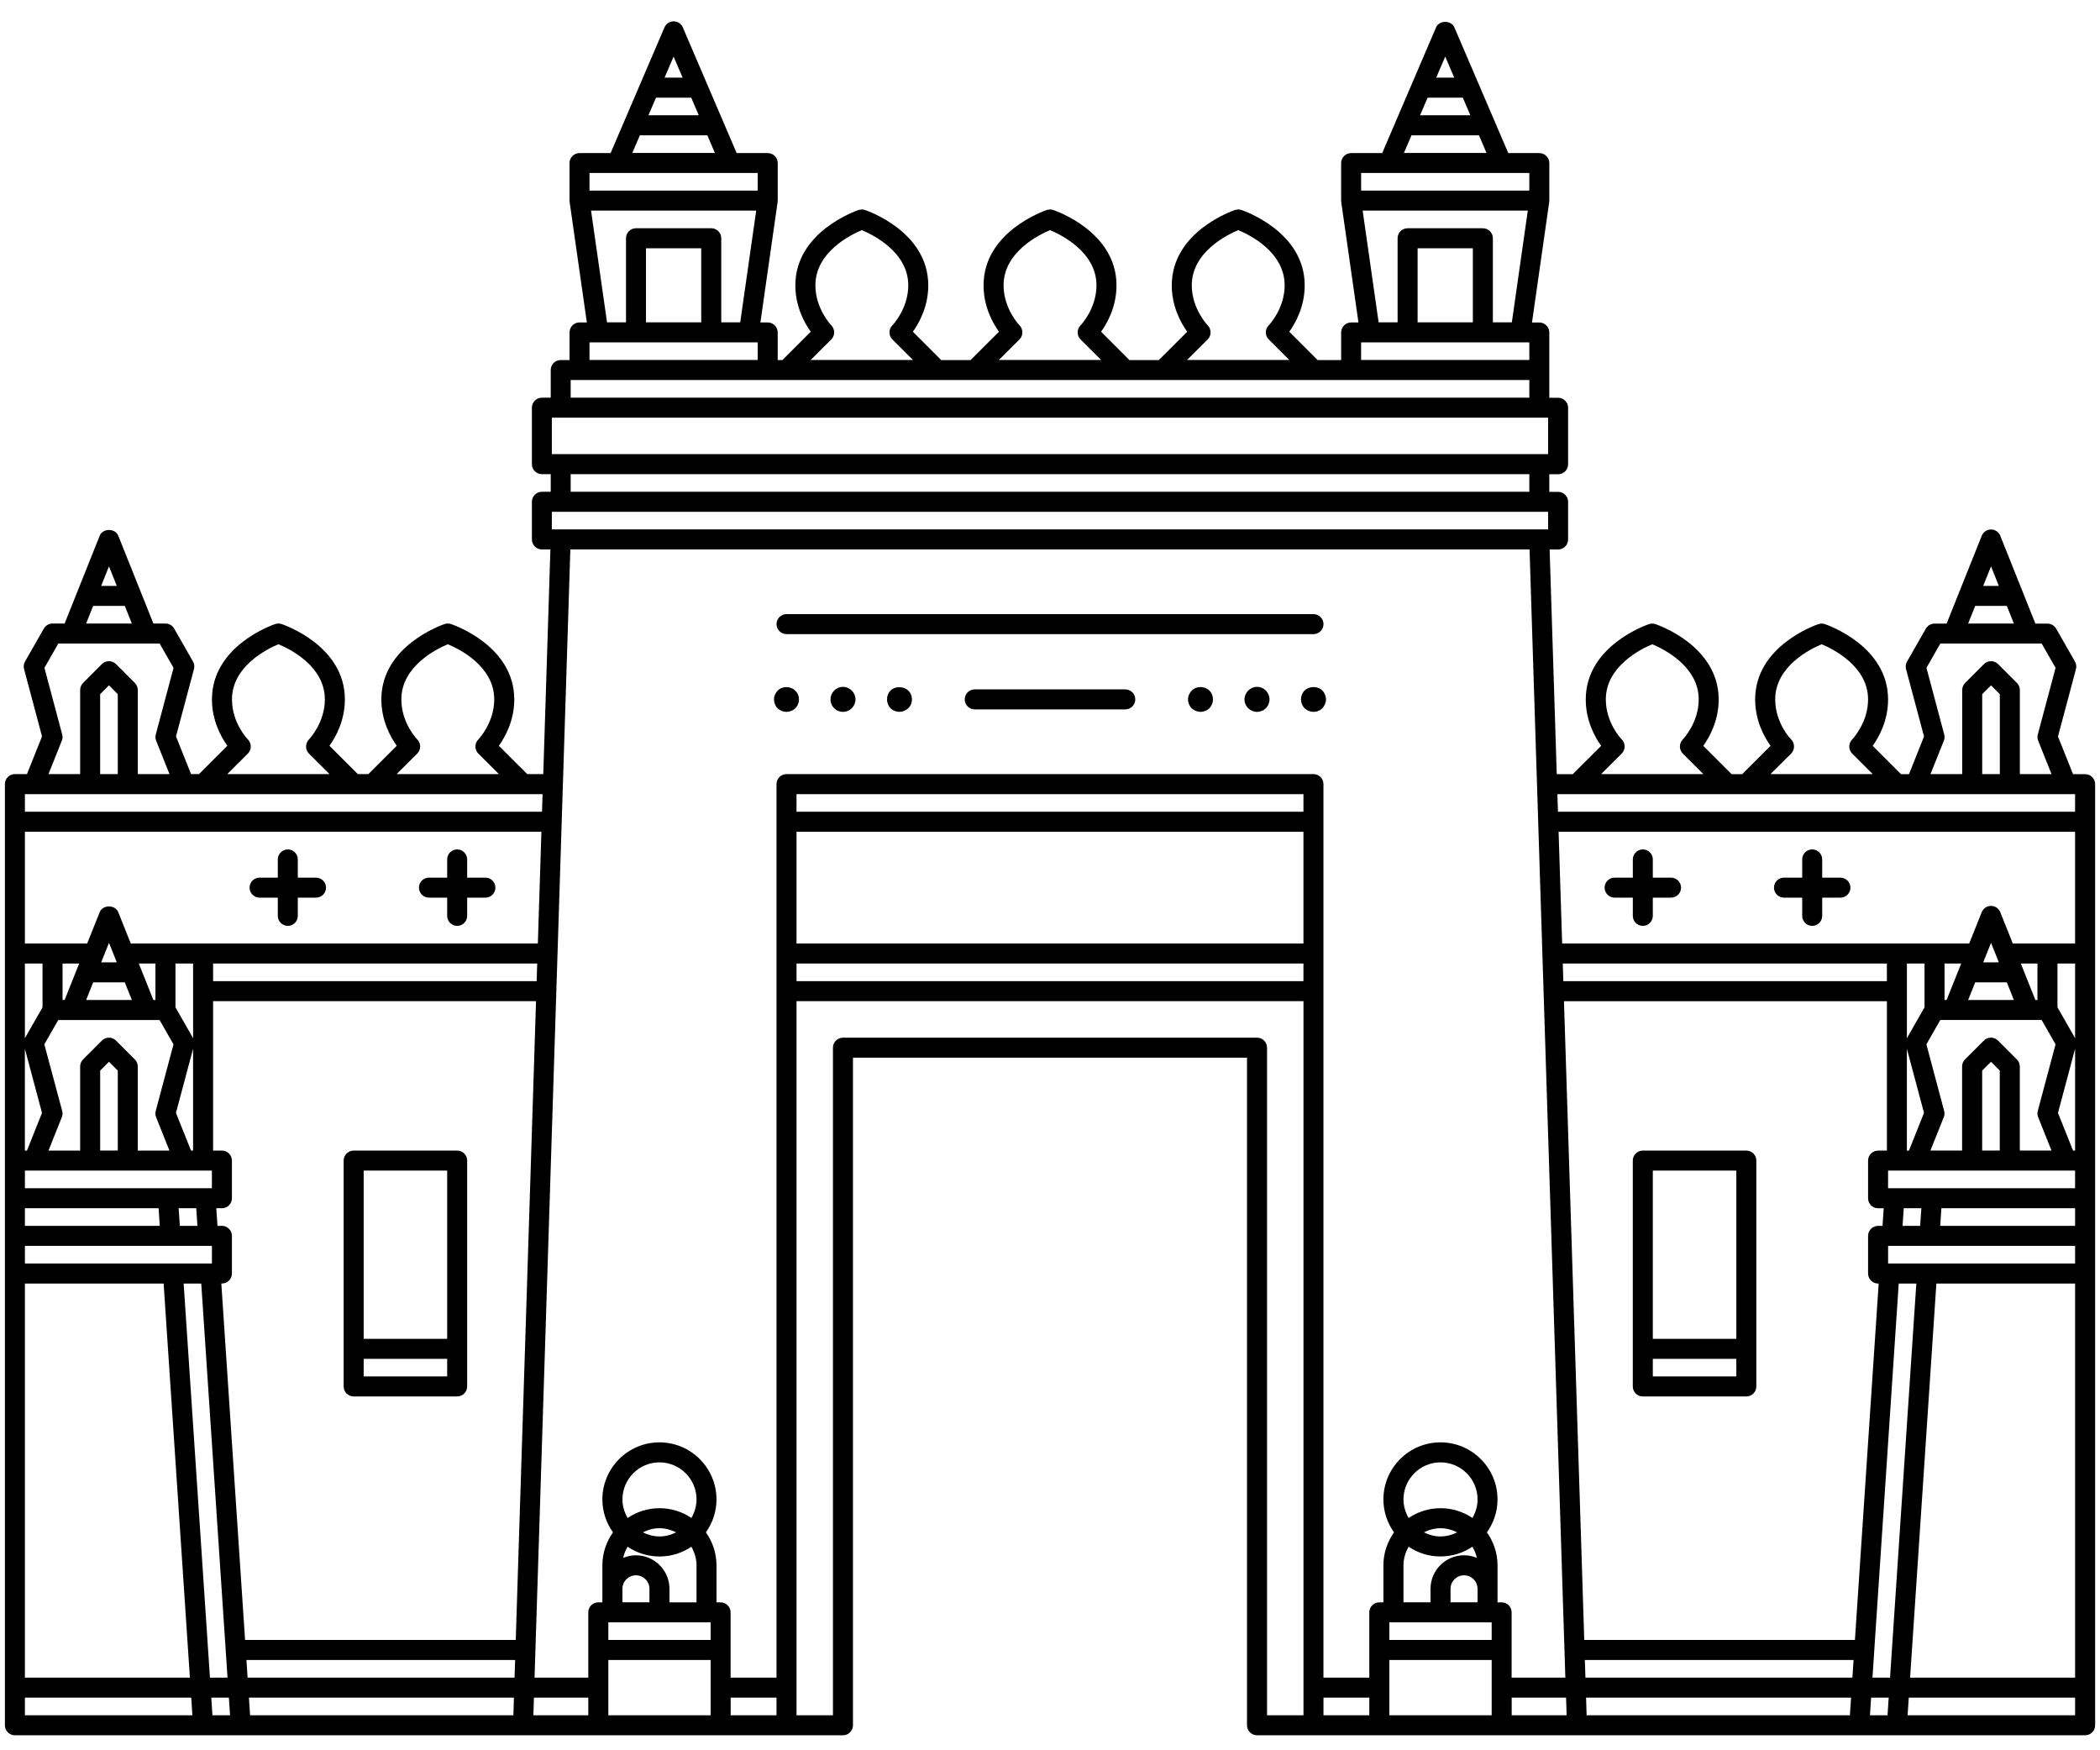 <?xml version="1.0" encoding="UTF-8" standalone="no"?>
<svg width="84px" height="70px" viewBox="0 0 84 70" version="1.1" xmlns="http://www.w3.org/2000/svg" xmlns:xlink="http://www.w3.org/1999/xlink">
    <!-- Generator: Sketch 3.6.1 (26313) - http://www.bohemiancoding.com/sketch -->
    <title>Untitled 4</title>
    <desc>Created with Sketch.</desc>
    <defs></defs>
    <g id="Page-1" stroke="none" stroke-width="1" fill="none" fill-rule="evenodd">
        <g id="castle_thai" fill="#000000">
            <path d="M13.041,35.5 C13.041,35.721 12.861,35.9 12.641,35.9 L11.912,35.9 L11.912,36.629 C11.912,36.85 11.732,37.029 11.512,37.029 C11.292,37.029 11.112,36.849 11.112,36.629 L11.112,35.9 L10.383,35.9 C10.162,35.9 9.983,35.72 9.983,35.5 C9.983,35.28 10.163,35.1 10.383,35.1 L11.112,35.1 L11.112,34.371 C11.112,34.15 11.292,33.971 11.512,33.971 C11.732,33.971 11.912,34.151 11.912,34.371 L11.912,35.1 L12.641,35.1 C12.861,35.1 13.041,35.279 13.041,35.5 L13.041,35.5 Z M19.416,35.1 L18.687,35.1 L18.687,34.371 C18.687,34.15 18.507,33.971 18.287,33.971 C18.067,33.971 17.887,34.151 17.887,34.371 L17.887,35.1 L17.158,35.1 C16.937,35.1 16.758,35.28 16.758,35.5 C16.758,35.72 16.938,35.9 17.158,35.9 L17.887,35.9 L17.887,36.629 C17.887,36.85 18.067,37.029 18.287,37.029 C18.507,37.029 18.687,36.849 18.687,36.629 L18.687,35.9 L19.416,35.9 C19.637,35.9 19.816,35.72 19.816,35.5 C19.816,35.28 19.637,35.1 19.416,35.1 L19.416,35.1 Z M18.687,46.416 L18.687,53.944 L18.687,55.449 C18.687,55.67 18.507,55.849 18.287,55.849 L14.146,55.849 C13.925,55.849 13.746,55.669 13.746,55.449 L13.746,53.944 L13.746,46.416 C13.746,46.195 13.926,46.016 14.146,46.016 L18.287,46.016 C18.508,46.016 18.687,46.195 18.687,46.416 L18.687,46.416 Z M17.887,54.345 L14.547,54.345 L14.547,55.049 L17.887,55.049 L17.887,54.345 L17.887,54.345 Z M17.887,53.544 L17.887,46.816 L14.547,46.816 L14.547,53.544 L17.887,53.544 L17.887,53.544 Z M83.805,31.359 L83.805,32.865 L83.805,38.135 L83.805,46.416 L83.805,47.922 L83.805,49.427 L83.805,50.933 L83.805,67.495 L83.805,69 C83.805,69.221 83.625,69.4 83.405,69.4 L74.37,69.4 L63.078,69.4 L60.82,69.4 L60.067,69.4 L55.173,69.4 L52.538,69.4 L50.28,69.4 C50.059,69.4 49.88,69.22 49.88,69 L49.88,42.3 L34.119,42.3 L34.119,69 C34.119,69.221 33.939,69.4 33.719,69.4 L31.461,69.4 L28.826,69.4 L23.932,69.4 L23.18,69.4 L20.922,69.4 L9.63,69.4 L0.596,69.4 C0.375,69.4 0.196,69.22 0.196,69 L0.196,67.494 L0.196,50.933 L0.196,49.427 L0.196,47.922 L0.196,46.416 L0.196,38.135 L0.196,32.865 L0.196,31.359 C0.196,31.138 0.376,30.959 0.596,30.959 L1.079,30.959 L1.681,29.452 L0.962,26.758 C0.935,26.655 0.949,26.547 1.001,26.456 L1.754,25.139 C1.825,25.014 1.958,24.937 2.102,24.937 L2.585,24.937 L3.989,21.425 C4.109,21.12 4.609,21.119 4.731,21.425 L6.136,24.937 L6.619,24.937 C6.763,24.937 6.895,25.014 6.967,25.139 L7.72,26.456 C7.772,26.547 7.786,26.655 7.759,26.758 L7.04,29.452 L7.642,30.959 L7.959,30.959 L9.094,29.826 C8.836,29.465 8.478,28.81 8.478,27.972 C8.478,25.826 10.907,24.993 11.009,24.957 C11.091,24.93 11.179,24.93 11.263,24.957 C11.366,24.992 13.795,25.826 13.795,27.972 C13.795,28.811 13.437,29.465 13.179,29.826 L14.314,30.959 L14.735,30.959 L15.87,29.826 C15.612,29.465 15.254,28.81 15.254,27.972 C15.254,25.826 17.683,24.993 17.785,24.957 C17.867,24.93 17.955,24.93 18.039,24.957 C18.142,24.992 20.571,25.826 20.571,27.972 C20.571,28.811 20.213,29.465 19.955,29.826 L21.09,30.959 L21.731,30.959 L22.016,21.974 L21.676,21.974 C21.455,21.974 21.276,21.794 21.276,21.574 L21.276,20.068 C21.276,19.847 21.456,19.668 21.676,19.668 L22.029,19.668 L22.029,18.964 L21.676,18.964 C21.455,18.964 21.276,18.784 21.276,18.564 L21.276,16.305 C21.276,16.084 21.456,15.905 21.676,15.905 L22.029,15.905 L22.029,14.8 C22.029,14.579 22.209,14.4 22.429,14.4 L22.782,14.4 L22.782,13.295 C22.782,13.074 22.962,12.895 23.182,12.895 L23.474,12.895 L22.786,8.083 C22.785,8.075 22.788,8.067 22.788,8.059 C22.787,8.048 22.781,8.038 22.781,8.027 L22.781,6.522 C22.781,6.301 22.961,6.122 23.181,6.122 L24.424,6.122 L26.579,1.096 C26.641,0.949 26.786,0.853 26.946,0.853 C27.106,0.853 27.251,0.949 27.313,1.096 L29.467,6.122 L30.709,6.122 C30.93,6.122 31.109,6.302 31.109,6.522 L31.109,8.027 C31.109,8.038 31.103,8.048 31.102,8.06 C31.101,8.068 31.105,8.076 31.104,8.084 L30.416,12.896 L30.708,12.896 C30.929,12.896 31.108,13.076 31.108,13.296 L31.108,14.401 L31.295,14.401 L32.429,13.267 C32.172,12.907 31.814,12.252 31.814,11.413 C31.814,9.267 34.243,8.434 34.345,8.398 C34.427,8.371 34.515,8.371 34.599,8.398 C34.702,8.433 37.131,9.267 37.131,11.413 C37.131,12.252 36.773,12.906 36.515,13.267 L37.649,14.401 L38.823,14.401 L39.958,13.267 C39.7,12.907 39.342,12.252 39.342,11.413 C39.342,9.267 41.772,8.434 41.874,8.398 C41.958,8.371 42.044,8.371 42.128,8.398 C42.231,8.433 44.66,9.267 44.66,11.413 C44.66,12.252 44.302,12.906 44.044,13.267 L45.177,14.401 L46.352,14.401 L47.487,13.267 C47.229,12.907 46.871,12.252 46.871,11.413 C46.871,9.267 49.301,8.434 49.403,8.398 C49.487,8.371 49.575,8.371 49.657,8.398 C49.76,8.433 52.188,9.267 52.188,11.413 C52.188,12.252 51.83,12.906 51.572,13.267 L52.706,14.401 L53.646,14.401 L53.646,13.296 C53.646,13.075 53.826,12.896 54.046,12.896 L54.338,12.896 L53.65,8.084 C53.649,8.076 53.652,8.068 53.652,8.06 C53.651,8.049 53.645,8.039 53.645,8.028 L53.645,6.523 C53.645,6.302 53.825,6.123 54.045,6.123 L55.288,6.123 L57.442,1.097 C57.567,0.802 58.051,0.802 58.176,1.097 L60.331,6.123 L61.573,6.123 C61.794,6.123 61.973,6.303 61.973,6.523 L61.973,8.028 C61.973,8.039 61.967,8.049 61.966,8.061 C61.965,8.069 61.969,8.077 61.968,8.085 L61.28,12.897 L61.572,12.897 C61.793,12.897 61.972,13.077 61.972,13.297 L61.972,14.803 L61.972,15.908 L62.324,15.908 C62.545,15.908 62.724,16.088 62.724,16.308 L62.724,18.567 C62.724,18.788 62.544,18.967 62.324,18.967 L61.972,18.967 L61.972,19.671 L62.324,19.671 C62.545,19.671 62.724,19.851 62.724,20.071 L62.724,21.577 C62.724,21.798 62.544,21.977 62.324,21.977 L61.985,21.977 L62.27,30.962 L62.911,30.962 L64.046,29.829 C63.788,29.468 63.43,28.813 63.43,27.975 C63.43,25.829 65.86,24.996 65.962,24.96 C66.046,24.933 66.134,24.933 66.216,24.96 C66.319,24.995 68.747,25.829 68.747,27.975 C68.747,28.814 68.389,29.468 68.131,29.829 L69.265,30.962 L69.687,30.962 L70.822,29.829 C70.564,29.468 70.206,28.813 70.206,27.975 C70.206,25.829 72.636,24.996 72.738,24.96 C72.822,24.933 72.91,24.933 72.992,24.96 C73.095,24.995 75.523,25.829 75.523,27.975 C75.523,28.814 75.165,29.468 74.907,29.829 L76.041,30.962 L76.359,30.962 L76.961,29.455 L76.242,26.761 C76.215,26.658 76.229,26.55 76.281,26.459 L77.034,25.142 C77.105,25.017 77.238,24.94 77.382,24.94 L77.865,24.94 L79.27,21.428 C79.331,21.276 79.478,21.176 79.641,21.176 C79.805,21.176 79.952,21.276 80.012,21.428 L81.416,24.94 L81.898,24.94 C82.042,24.94 82.174,25.017 82.246,25.142 L82.999,26.459 C83.051,26.55 83.065,26.658 83.038,26.761 L82.319,29.455 L82.922,30.962 L83.404,30.962 C83.625,30.959 83.805,31.139 83.805,31.359 L83.805,31.359 Z M83.004,48.322 L77.656,48.322 L77.609,49.026 L83.004,49.026 L83.004,48.322 L83.004,48.322 Z M83.004,38.535 L82.299,38.535 L82.299,40.287 L82.999,41.512 C83.002,41.517 83.001,41.522 83.004,41.527 L83.004,38.535 L83.004,38.535 Z M79.992,42.817 L79.64,42.464 L79.287,42.817 L79.287,46.015 L79.991,46.015 L79.991,42.817 L79.992,42.817 Z M80.793,42.651 L80.793,46.015 L81.498,46.015 L82.06,46.015 L81.527,44.682 C81.495,44.602 81.489,44.514 81.511,44.43 L82.222,41.766 L81.665,40.793 L81.164,40.793 L81.144,40.793 L78.133,40.793 L77.612,40.793 L77.055,41.766 L77.766,44.43 C77.788,44.514 77.783,44.602 77.75,44.682 L77.217,46.015 L77.779,46.015 L78.484,46.015 L78.484,42.651 C78.484,42.545 78.527,42.443 78.602,42.368 L79.355,41.616 C79.511,41.46 79.764,41.46 79.92,41.616 L80.672,42.368 C80.75,42.443 80.793,42.545 80.793,42.651 L80.793,42.651 Z M76.276,46.016 L76.358,46.016 L76.96,44.509 L76.275,41.943 L76.275,46.016 L76.276,46.016 Z M80.273,39.288 L79.008,39.288 L78.726,39.993 L80.555,39.993 L80.273,39.288 L80.273,39.288 Z M81.498,38.535 L80.833,38.535 L81.416,39.993 L81.498,39.993 L81.498,38.535 L81.498,38.535 Z M79.953,38.487 L79.641,37.707 L79.329,38.487 L79.953,38.487 L79.953,38.487 Z M78.448,38.535 L77.782,38.535 L77.782,39.993 L77.864,39.993 L78.448,38.535 L78.448,38.535 Z M76.981,38.535 L76.276,38.535 L76.276,39.64 L76.276,41.527 C76.278,41.522 76.278,41.517 76.281,41.512 L76.981,40.287 L76.981,38.535 L76.981,38.535 Z M75.523,47.521 L83.003,47.521 L83.003,46.816 L82.67,46.816 L82.65,46.816 L81.897,46.816 L80.391,46.816 L78.886,46.816 L77.38,46.816 L76.627,46.816 L76.25,46.816 L75.876,46.816 L75.523,46.816 L75.523,47.521 L75.523,47.521 Z M76.103,49.026 L76.807,49.026 L76.854,48.322 L76.15,48.322 L76.103,49.026 L76.103,49.026 Z M83.004,46.016 L83.004,41.943 L82.319,44.509 L82.922,46.016 L83.004,46.016 L83.004,46.016 Z M83.004,33.266 L62.344,33.266 L62.486,37.735 L75.876,37.735 L77.382,37.735 L78.768,37.735 L79.269,36.482 C79.33,36.33 79.477,36.23 79.64,36.23 C79.804,36.23 79.951,36.33 80.011,36.482 L80.512,37.735 L81.898,37.735 L83.003,37.735 L83.003,33.266 L83.004,33.266 Z M62.511,38.535 L62.533,39.24 L75.475,39.24 L75.475,38.535 L62.511,38.535 L62.511,38.535 Z M62.559,40.041 L63.37,65.588 L74.197,65.588 L75.147,51.333 L75.123,51.333 C74.902,51.333 74.723,51.153 74.723,50.933 L74.723,49.427 C74.723,49.206 74.903,49.027 75.123,49.027 L75.301,49.027 L75.348,48.323 L75.123,48.323 C74.902,48.323 74.723,48.143 74.723,47.923 L74.723,46.417 C74.723,46.196 74.903,46.017 75.123,46.017 L75.476,46.017 L75.476,40.042 L62.559,40.042 L62.559,40.041 Z M63.417,67.094 L74.096,67.094 L74.143,66.389 L63.395,66.389 L63.417,67.094 L63.417,67.094 Z M74.971,66.015 L74.899,67.094 L75.602,67.094 L76.653,51.333 L75.949,51.333 L74.97,66.012 C74.97,66.013 74.971,66.014 74.971,66.015 L74.971,66.015 Z M83.004,50.532 L83.004,49.827 L75.524,49.827 L75.524,50.532 L83.004,50.532 L83.004,50.532 Z M78.726,24.937 L80.555,24.937 L80.274,24.233 L79.008,24.233 L78.726,24.937 L78.726,24.937 Z M79.328,23.432 L79.953,23.432 L79.641,22.651 L79.328,23.432 L79.328,23.432 Z M77.058,26.71 L77.769,29.374 C77.791,29.458 77.786,29.546 77.753,29.626 L77.22,30.959 L78.488,30.959 L78.488,27.596 C78.488,27.49 78.531,27.388 78.605,27.313 L79.358,26.56 C79.514,26.404 79.768,26.404 79.924,26.56 L80.677,27.313 C80.751,27.388 80.794,27.49 80.794,27.596 L80.794,30.959 L82.061,30.959 L81.528,29.626 C81.496,29.546 81.49,29.458 81.512,29.374 L82.223,26.71 L81.666,25.737 L81.165,25.737 L81.145,25.737 L78.134,25.737 L77.613,25.737 L77.058,26.71 L77.058,26.71 Z M79.641,27.408 L79.288,27.762 L79.288,30.959 L79.993,30.959 L79.993,27.762 L79.641,27.408 L79.641,27.408 Z M70.819,30.959 L74.91,30.959 L74.087,30.138 C73.932,29.983 73.933,29.73 74.086,29.574 C74.093,29.567 74.723,28.914 74.723,27.972 C74.723,26.641 73.304,25.948 72.866,25.766 C72.428,25.948 71.008,26.641 71.008,27.972 C71.008,28.925 71.637,29.566 71.644,29.572 C71.718,29.647 71.761,29.749 71.761,29.855 C71.761,29.961 71.718,30.063 71.644,30.138 L70.819,30.959 L70.819,30.959 Z M64.044,30.959 L68.135,30.959 L67.312,30.138 C67.157,29.983 67.158,29.73 67.311,29.574 C67.318,29.567 67.948,28.914 67.948,27.972 C67.948,26.641 66.529,25.948 66.091,25.766 C65.653,25.948 64.233,26.641 64.233,27.972 C64.233,28.925 64.862,29.566 64.869,29.572 C64.943,29.647 64.986,29.749 64.986,29.855 C64.986,29.961 64.943,30.063 64.869,30.138 L64.044,30.959 L64.044,30.959 Z M62.296,31.76 L62.318,32.465 L83.003,32.465 L83.003,31.76 L82.67,31.76 L82.65,31.76 L80.392,31.76 L78.886,31.76 L76.627,31.76 L75.894,31.76 L75.874,31.76 L69.852,31.76 L69.12,31.76 L69.1,31.76 L63.078,31.76 L62.296,31.76 L62.296,31.76 Z M22.074,21.173 L22.427,21.173 L61.573,21.173 L61.925,21.173 L61.925,20.468 L61.573,20.468 L22.427,20.468 L22.074,20.468 L22.074,21.173 L22.074,21.173 Z M61.925,18.162 L61.925,16.704 L61.573,16.704 L22.427,16.704 L22.074,16.704 L22.074,18.162 L22.427,18.162 L61.573,18.162 L61.925,18.162 L61.925,18.162 Z M61.112,8.423 L54.506,8.423 L55.145,12.892 L55.904,12.892 L55.904,9.529 C55.904,9.308 56.084,9.129 56.304,9.129 L59.315,9.129 C59.536,9.129 59.715,9.309 59.715,9.529 L59.715,12.892 L60.474,12.892 L61.112,8.423 L61.112,8.423 Z M56.704,9.929 L56.704,12.892 L58.914,12.892 L58.914,9.929 L56.704,9.929 L56.704,9.929 Z M54.445,14.397 L61.173,14.397 L61.173,13.692 L60.82,13.692 L59.314,13.692 L56.303,13.692 L54.797,13.692 L54.444,13.692 L54.444,14.397 L54.445,14.397 Z M56.157,6.117 L59.461,6.117 L59.159,5.412 L56.46,5.412 L56.157,6.117 L56.157,6.117 Z M56.802,4.611 L58.815,4.611 L58.513,3.906 L57.105,3.906 L56.802,4.611 L56.802,4.611 Z M57.448,3.105 L58.17,3.105 L57.809,2.263 L57.448,3.105 L57.448,3.105 Z M54.445,7.622 L61.173,7.622 L61.173,6.918 L60.087,6.918 L60.067,6.918 L55.55,6.918 L54.445,6.918 L54.445,7.622 L54.445,7.622 Z M47.482,14.397 L51.573,14.397 L50.75,13.575 C50.595,13.42 50.596,13.167 50.749,13.011 C50.756,13.004 51.386,12.352 51.386,11.41 C51.386,10.071 49.967,9.384 49.53,9.204 C49.092,9.386 47.671,10.078 47.671,11.41 C47.671,12.351 48.301,13.004 48.308,13.011 C48.461,13.167 48.462,13.42 48.307,13.575 L47.482,14.397 L47.482,14.397 Z M39.954,14.397 L44.046,14.397 L43.223,13.575 C43.068,13.42 43.069,13.167 43.222,13.011 C43.229,13.004 43.859,12.352 43.859,11.41 C43.859,10.079 42.439,9.386 42.001,9.204 C41.563,9.386 40.143,10.079 40.143,11.41 C40.143,12.351 40.773,13.004 40.78,13.011 C40.933,13.167 40.934,13.42 40.779,13.575 L39.954,14.397 L39.954,14.397 Z M32.426,14.397 L36.518,14.397 L35.695,13.575 C35.54,13.42 35.541,13.167 35.694,13.011 C35.701,13.004 36.331,12.352 36.331,11.41 C36.331,10.079 34.911,9.386 34.473,9.204 C34.035,9.386 32.616,10.079 32.616,11.41 C32.616,12.351 33.245,13.004 33.252,13.011 C33.405,13.167 33.406,13.42 33.251,13.575 L32.426,14.397 L32.426,14.397 Z M28.85,9.528 L28.85,12.891 L29.609,12.891 L30.248,8.422 L23.642,8.422 L24.281,12.891 L25.04,12.891 L25.04,9.528 C25.04,9.307 25.22,9.128 25.44,9.128 L28.451,9.128 C28.67,9.128 28.85,9.308 28.85,9.528 L28.85,9.528 Z M25.839,9.929 L25.839,12.892 L28.049,12.892 L28.049,9.929 L25.839,9.929 L25.839,9.929 Z M23.58,14.397 L30.308,14.397 L30.308,13.692 L29.955,13.692 L28.449,13.692 L25.438,13.692 L23.932,13.692 L23.58,13.692 L23.58,14.397 L23.58,14.397 Z M25.292,6.117 L28.596,6.117 L28.294,5.412 L25.595,5.412 L25.292,6.117 L25.292,6.117 Z M25.938,4.611 L27.951,4.611 L27.649,3.906 L26.24,3.906 L25.938,4.611 L25.938,4.611 Z M26.583,3.105 L27.305,3.105 L26.944,2.263 L26.583,3.105 L26.583,3.105 Z M23.58,7.622 L30.308,7.622 L30.308,6.918 L29.222,6.918 L29.202,6.918 L24.685,6.918 L23.58,6.918 L23.58,7.622 L23.58,7.622 Z M22.827,15.903 L61.173,15.903 L61.173,15.198 L54.045,15.198 L52.559,15.198 L52.539,15.198 L46.517,15.198 L45.03,15.198 L45.01,15.198 L38.988,15.198 L37.503,15.198 L37.483,15.198 L31.461,15.198 L30.708,15.198 L23.18,15.198 L22.827,15.198 L22.827,15.903 L22.827,15.903 Z M22.827,18.963 L22.827,19.667 L61.173,19.667 L61.173,18.963 L22.827,18.963 L22.827,18.963 Z M15.865,30.959 L19.956,30.959 L19.133,30.138 C18.978,29.983 18.979,29.73 19.132,29.574 C19.139,29.567 19.769,28.914 19.769,27.972 C19.769,26.633 18.35,25.946 17.912,25.766 C17.474,25.948 16.054,26.64 16.054,27.972 C16.054,28.925 16.683,29.566 16.69,29.572 C16.764,29.647 16.807,29.749 16.807,29.855 C16.807,29.961 16.764,30.063 16.69,30.138 L15.865,30.959 L15.865,30.959 Z M9.09,30.959 L13.181,30.959 L12.358,30.138 C12.203,29.983 12.204,29.73 12.357,29.574 C12.364,29.567 12.994,28.914 12.994,27.972 C12.994,26.633 11.575,25.946 11.137,25.766 C10.699,25.948 9.279,26.64 9.279,27.972 C9.279,28.925 9.908,29.566 9.915,29.572 C9.989,29.647 10.032,29.749 10.032,29.855 C10.032,29.961 9.989,30.063 9.915,30.138 L9.09,30.959 L9.09,30.959 Z M3.445,24.937 L5.274,24.937 L4.992,24.233 L3.726,24.233 L3.445,24.937 L3.445,24.937 Z M4.047,23.432 L4.672,23.432 L4.359,22.651 L4.047,23.432 L4.047,23.432 Z M1.777,26.71 L2.488,29.374 C2.51,29.458 2.505,29.546 2.472,29.626 L1.939,30.959 L3.206,30.959 L3.206,27.596 C3.206,27.49 3.249,27.388 3.323,27.313 L4.076,26.56 C4.232,26.404 4.486,26.404 4.642,26.56 L5.395,27.313 C5.469,27.388 5.512,27.49 5.512,27.596 L5.512,30.959 L6.78,30.959 L6.247,29.626 C6.215,29.546 6.209,29.458 6.231,29.374 L6.942,26.71 L6.385,25.737 L5.864,25.737 L2.853,25.737 L2.332,25.737 L1.777,26.71 L1.777,26.71 Z M4.359,27.408 L4.006,27.762 L4.006,30.959 L4.711,30.959 L4.711,27.762 L4.359,27.408 L4.359,27.408 Z M1.349,31.76 L0.996,31.76 L0.996,32.465 L21.681,32.465 L21.703,31.76 L20.921,31.76 L14.899,31.76 L14.146,31.76 L8.124,31.76 L7.371,31.76 L5.112,31.76 L3.606,31.76 L1.349,31.76 L1.349,31.76 Z M7.85,48.322 L7.146,48.322 L7.193,49.026 L7.897,49.026 L7.85,48.322 L7.85,48.322 Z M8.477,49.827 L0.997,49.827 L0.997,50.532 L8.477,50.532 L8.477,49.827 L8.477,49.827 Z M0.996,49.026 L6.391,49.026 L6.344,48.322 L0.996,48.322 L0.996,49.026 L0.996,49.026 Z M0.996,46.016 L1.078,46.016 L1.68,44.509 L0.995,41.943 L0.995,46.016 L0.996,46.016 Z M2.488,44.431 C2.51,44.515 2.505,44.603 2.472,44.683 L1.939,46.016 L2.501,46.016 L3.206,46.016 L3.206,42.652 C3.206,42.546 3.249,42.444 3.323,42.369 L4.075,41.617 C4.231,41.461 4.484,41.461 4.64,41.617 L5.393,42.369 C5.468,42.444 5.511,42.546 5.511,42.652 L5.511,46.016 L6.216,46.016 L6.778,46.016 L6.245,44.683 C6.213,44.603 6.207,44.515 6.229,44.431 L6.94,41.767 L6.383,40.794 L5.862,40.794 L2.851,40.794 L2.33,40.794 L1.773,41.767 L2.488,44.431 L2.488,44.431 Z M4.992,39.288 L3.727,39.288 L3.445,39.993 L5.274,39.993 L4.992,39.288 L4.992,39.288 Z M7.641,46.016 L7.723,46.016 L7.723,41.943 L7.038,44.509 L7.641,46.016 L7.641,46.016 Z M4.712,42.817 L4.359,42.464 L4.007,42.817 L4.007,46.015 L4.711,46.015 L4.711,42.817 L4.712,42.817 Z M8.477,46.816 L8.124,46.816 L7.75,46.816 L7.371,46.816 L6.618,46.816 L5.112,46.816 L3.607,46.816 L2.101,46.816 L1.349,46.816 L0.996,46.816 L0.996,47.521 L8.476,47.521 L8.476,46.816 L8.477,46.816 Z M7.724,38.535 L7.019,38.535 L7.019,40.287 L7.719,41.512 C7.722,41.517 7.721,41.522 7.724,41.527 L7.724,39.64 L7.724,38.535 L7.724,38.535 Z M6.218,38.535 L5.552,38.535 L6.135,39.993 L6.217,39.993 L6.217,38.535 L6.218,38.535 Z M4.672,38.487 L4.36,37.707 L4.048,38.487 L4.672,38.487 L4.672,38.487 Z M3.167,38.535 L2.502,38.535 L2.502,39.993 L2.584,39.993 L3.167,38.535 L3.167,38.535 Z M1.701,38.535 L0.996,38.535 L0.996,41.527 C0.998,41.522 0.998,41.517 1.001,41.512 L1.701,40.287 L1.701,38.535 L1.701,38.535 Z M0.996,67.094 L7.596,67.094 L6.545,51.333 L0.996,51.333 L0.996,67.094 L0.996,67.094 Z M8.398,67.094 L9.101,67.094 L9.029,66.015 L9.029,66.012 L8.05,51.333 L7.346,51.333 L8.398,67.094 L8.398,67.094 Z M9.904,67.094 L20.583,67.094 L20.605,66.389 L9.857,66.389 L9.904,67.094 L9.904,67.094 Z M20.63,65.588 L21.441,40.041 L8.524,40.041 L8.524,46.016 L8.877,46.016 C9.098,46.016 9.277,46.196 9.277,46.416 L9.277,47.922 C9.277,48.143 9.097,48.322 8.877,48.322 L8.652,48.322 L8.699,49.026 L8.877,49.026 C9.098,49.026 9.277,49.206 9.277,49.426 L9.277,50.932 C9.277,51.153 9.097,51.332 8.877,51.332 L8.853,51.332 L9.803,65.587 L20.63,65.587 L20.63,65.588 Z M21.466,39.24 L21.488,38.535 L8.524,38.535 L8.524,39.24 L21.466,39.24 L21.466,39.24 Z M21.514,37.734 L21.656,33.265 L0.996,33.265 L0.996,37.734 L2.101,37.734 L3.487,37.734 L3.988,36.481 C4.108,36.176 4.608,36.175 4.73,36.481 L5.231,37.734 L6.617,37.734 L8.123,37.734 L21.514,37.734 L21.514,37.734 Z M7.696,68.6 L7.649,67.895 L0.996,67.895 L0.996,68.6 L7.696,68.6 L7.696,68.6 Z M9.202,68.6 L9.155,67.895 L8.451,67.895 L8.498,68.6 L9.202,68.6 L9.202,68.6 Z M20.535,68.6 L20.557,67.895 L9.957,67.895 L10.004,68.6 L20.535,68.6 L20.535,68.6 Z M23.532,68.6 L23.532,67.895 L21.357,67.895 L21.335,68.6 L22.779,68.6 L23.532,68.6 L23.532,68.6 Z M28.262,64.884 L26.379,64.884 L24.497,64.884 L24.333,64.884 L24.333,65.588 L28.426,65.588 L28.426,64.884 L28.262,64.884 L28.262,64.884 Z M25.978,63.542 C25.978,63.244 25.736,63.002 25.438,63.002 C25.139,63.002 24.897,63.244 24.897,63.542 L24.897,64.083 L25.978,64.083 L25.978,63.542 L25.978,63.542 Z M27.861,59.967 C27.861,59.15 27.196,58.485 26.379,58.485 C25.562,58.485 24.898,59.15 24.898,59.967 C24.898,60.239 24.977,60.49 25.105,60.709 C25.469,60.463 25.908,60.318 26.38,60.318 C26.852,60.318 27.291,60.462 27.656,60.709 C27.783,60.49 27.861,60.239 27.861,59.967 L27.861,59.967 Z M26.379,61.119 C26.139,61.119 25.915,61.182 25.714,61.284 C25.915,61.386 26.138,61.448 26.379,61.448 C26.62,61.448 26.843,61.385 27.044,61.284 C26.843,61.182 26.619,61.119 26.379,61.119 L26.379,61.119 Z M25.104,61.859 C25.024,61.996 24.96,62.144 24.927,62.305 C25.085,62.24 25.257,62.202 25.438,62.202 C26.177,62.202 26.779,62.804 26.779,63.543 L26.779,64.084 L27.861,64.084 L27.861,62.603 C27.861,62.331 27.782,62.079 27.654,61.86 C27.289,62.106 26.851,62.25 26.379,62.25 C25.907,62.249 25.468,62.105 25.104,61.859 L25.104,61.859 Z M28.426,66.389 L24.333,66.389 L24.333,68.6 L28.426,68.6 L28.426,66.389 L28.426,66.389 Z M31.06,67.895 L29.226,67.895 L29.226,68.6 L31.06,68.6 L31.06,67.895 L31.06,67.895 Z M31.06,67.094 L31.06,39.641 L31.06,38.135 L31.06,32.865 L31.06,31.359 C31.06,31.138 31.24,30.959 31.46,30.959 L52.538,30.959 C52.759,30.959 52.938,31.139 52.938,31.359 L52.938,32.865 L52.938,38.135 L52.938,39.641 L52.938,67.094 L54.772,67.094 L54.772,65.989 L54.772,64.484 C54.772,64.263 54.952,64.084 55.172,64.084 L55.336,64.084 L55.336,62.603 C55.336,62.111 55.496,61.658 55.761,61.285 C55.495,60.912 55.336,60.459 55.336,59.968 C55.336,58.709 56.36,57.685 57.619,57.685 C58.877,57.685 59.901,58.709 59.901,59.968 C59.901,60.459 59.741,60.912 59.476,61.285 C59.742,61.658 59.901,62.111 59.901,62.603 L59.901,63.543 L59.901,64.084 L60.065,64.084 C60.286,64.084 60.465,64.264 60.465,64.484 L60.465,65.989 L60.465,67.094 L62.614,67.094 L61.182,21.974 L22.814,21.974 L21.382,67.094 L23.531,67.094 L23.531,65.989 L23.531,64.484 C23.531,64.263 23.711,64.084 23.931,64.084 L24.095,64.084 L24.095,63.543 L24.095,62.603 C24.095,62.111 24.255,61.658 24.52,61.285 C24.254,60.912 24.095,60.459 24.095,59.968 C24.095,58.709 25.119,57.685 26.377,57.685 C27.636,57.685 28.66,58.709 28.66,59.968 C28.66,60.459 28.5,60.912 28.235,61.285 C28.501,61.658 28.66,62.111 28.66,62.603 L28.66,64.084 L28.824,64.084 C29.045,64.084 29.224,64.264 29.224,64.484 L29.224,65.989 L29.224,67.094 L31.06,67.094 L31.06,67.094 Z M55.574,65.588 L59.667,65.588 L59.667,64.884 L59.503,64.884 L57.621,64.884 L55.738,64.884 L55.574,64.884 L55.574,65.588 L55.574,65.588 Z M59.102,59.967 C59.102,59.15 58.438,58.485 57.621,58.485 C56.804,58.485 56.139,59.15 56.139,59.967 C56.139,60.239 56.218,60.49 56.346,60.709 C56.711,60.463 57.15,60.318 57.622,60.318 C58.094,60.318 58.533,60.462 58.897,60.709 C59.024,60.49 59.102,60.239 59.102,59.967 L59.102,59.967 Z M57.621,61.119 C57.381,61.119 57.157,61.182 56.956,61.284 C57.157,61.386 57.381,61.448 57.621,61.448 C57.861,61.448 58.085,61.385 58.286,61.284 C58.085,61.182 57.861,61.119 57.621,61.119 L57.621,61.119 Z M56.346,61.859 C56.218,62.078 56.139,62.33 56.139,62.602 L56.139,64.083 L57.221,64.083 L57.221,63.542 C57.221,62.803 57.823,62.201 58.562,62.201 C58.743,62.201 58.915,62.239 59.073,62.304 C59.04,62.143 58.976,61.995 58.896,61.858 C58.532,62.104 58.093,62.248 57.621,62.248 C57.149,62.249 56.71,62.105 56.346,61.859 L56.346,61.859 Z M58.561,63.002 C58.263,63.002 58.021,63.244 58.021,63.542 L58.021,64.083 L59.102,64.083 L59.102,63.542 C59.102,63.244 58.86,63.002 58.561,63.002 L58.561,63.002 Z M52.139,31.76 L31.861,31.76 L31.861,32.465 L52.138,32.465 L52.138,31.76 L52.139,31.76 Z M31.861,33.266 L31.861,37.735 L52.138,37.735 L52.138,33.266 L31.861,33.266 L31.861,33.266 Z M31.861,39.24 L52.138,39.24 L52.138,38.535 L31.861,38.535 L31.861,39.24 L31.861,39.24 Z M50.682,41.899 L50.682,68.599 L52.139,68.599 L52.139,67.494 L52.139,40.041 L31.861,40.041 L31.861,67.494 L31.861,68.6 L33.318,68.6 L33.318,41.9 C33.318,41.679 33.498,41.5 33.718,41.5 L50.28,41.5 C50.502,41.499 50.682,41.679 50.682,41.899 L50.682,41.899 Z M52.939,68.6 L54.773,68.6 L54.773,67.895 L52.939,67.895 L52.939,68.6 L52.939,68.6 Z M59.667,66.389 L55.574,66.389 L55.574,68.6 L59.667,68.6 L59.667,66.389 L59.667,66.389 Z M62.665,68.6 L62.643,67.895 L60.468,67.895 L60.468,68.6 L61.221,68.6 L62.665,68.6 L62.665,68.6 Z M73.996,68.6 L74.043,67.895 L63.443,67.895 L63.465,68.6 L73.996,68.6 L73.996,68.6 Z M75.501,68.6 L75.548,67.895 L74.844,67.895 L74.798,68.6 L75.501,68.6 L75.501,68.6 Z M83.004,67.895 L76.351,67.895 L76.304,68.6 L83.004,68.6 L83.004,67.895 L83.004,67.895 Z M83.004,67.094 L83.004,51.333 L77.455,51.333 L76.404,67.094 L83.004,67.094 L83.004,67.094 Z M71.359,35.9 L72.088,35.9 L72.088,36.629 C72.088,36.85 72.268,37.029 72.488,37.029 C72.708,37.029 72.888,36.849 72.888,36.629 L72.888,35.9 L73.617,35.9 C73.838,35.9 74.017,35.72 74.017,35.5 C74.017,35.28 73.837,35.1 73.617,35.1 L72.888,35.1 L72.888,34.371 C72.888,34.15 72.708,33.971 72.488,33.971 C72.268,33.971 72.088,34.151 72.088,34.371 L72.088,35.1 L71.359,35.1 C71.138,35.1 70.959,35.28 70.959,35.5 C70.959,35.72 71.139,35.9 71.359,35.9 L71.359,35.9 Z M64.584,35.9 L65.313,35.9 L65.313,36.629 C65.313,36.85 65.493,37.029 65.713,37.029 C65.933,37.029 66.113,36.849 66.113,36.629 L66.113,35.9 L66.842,35.9 C67.063,35.9 67.242,35.72 67.242,35.5 C67.242,35.28 67.062,35.1 66.842,35.1 L66.113,35.1 L66.113,34.371 C66.113,34.15 65.933,33.971 65.713,33.971 C65.493,33.971 65.313,34.151 65.313,34.371 L65.313,35.1 L64.584,35.1 C64.363,35.1 64.184,35.28 64.184,35.5 C64.184,35.72 64.363,35.9 64.584,35.9 L64.584,35.9 Z M65.312,55.449 L65.312,53.944 L65.312,46.416 C65.312,46.195 65.492,46.016 65.712,46.016 L69.853,46.016 C70.074,46.016 70.253,46.196 70.253,46.416 L70.253,53.944 L70.253,55.449 C70.253,55.67 70.073,55.849 69.853,55.849 L65.712,55.849 C65.492,55.85 65.312,55.67 65.312,55.449 L65.312,55.449 Z M69.453,54.345 L66.113,54.345 L66.113,55.049 L69.453,55.049 L69.453,54.345 L69.453,54.345 Z M66.113,53.544 L69.453,53.544 L69.453,46.816 L66.113,46.816 L66.113,53.544 L66.113,53.544 Z M45.011,27.571 L38.989,27.571 C38.768,27.571 38.589,27.751 38.589,27.971 C38.589,28.191 38.769,28.371 38.989,28.371 L45.011,28.371 C45.232,28.371 45.411,28.191 45.411,27.971 C45.411,27.751 45.231,27.571 45.011,27.571 L45.011,27.571 Z M31.46,28.47 C31.59,28.47 31.72,28.42 31.819,28.32 C31.909,28.231 31.959,28.102 31.959,27.973 L31.959,27.971 C31.959,27.841 31.909,27.711 31.818,27.631 C31.638,27.431 31.279,27.431 31.108,27.621 C31.018,27.711 30.959,27.841 30.959,27.971 C30.959,28.101 31.009,28.231 31.108,28.331 C31.2,28.42 31.33,28.47 31.46,28.47 L31.46,28.47 Z M33.72,27.47 C33.44,27.47 33.22,27.7 33.22,27.97 L33.22,27.972 C33.221,28.251 33.44,28.47 33.72,28.47 C33.99,28.47 34.218,28.251 34.22,27.972 L34.22,27.97 C34.22,27.7 33.99,27.47 33.72,27.47 L33.72,27.47 Z M35.63,27.609 C35.53,27.71 35.48,27.839 35.48,27.969 L35.48,27.971 C35.481,28.1 35.531,28.229 35.62,28.329 C35.72,28.419 35.849,28.469 35.979,28.469 C36.099,28.469 36.229,28.419 36.339,28.319 C36.429,28.229 36.479,28.099 36.479,27.969 C36.479,27.839 36.429,27.709 36.33,27.619 C36.14,27.43 35.79,27.45 35.63,27.609 L35.63,27.609 Z M47.67,27.62 C47.58,27.71 47.52,27.84 47.52,27.97 C47.52,28.1 47.57,28.23 47.67,28.33 C47.77,28.42 47.899,28.47 48.02,28.47 C48.15,28.47 48.281,28.42 48.38,28.32 C48.469,28.231 48.519,28.102 48.519,27.973 L48.519,27.971 C48.519,27.841 48.469,27.711 48.379,27.621 C48.189,27.43 47.85,27.43 47.67,27.62 L47.67,27.62 Z M50.28,27.47 C50.009,27.47 49.78,27.7 49.78,27.97 L49.78,27.972 C49.781,28.251 50.01,28.47 50.28,28.47 C50.558,28.47 50.778,28.251 50.78,27.972 L50.78,27.97 C50.78,27.7 50.56,27.47 50.28,27.47 L50.28,27.47 Z M52.18,27.62 C52.09,27.71 52.04,27.84 52.04,27.97 L52.04,27.972 C52.041,28.101 52.09,28.23 52.189,28.33 C52.29,28.42 52.41,28.47 52.54,28.47 C52.67,28.47 52.8,28.42 52.89,28.33 C52.98,28.229 53.04,28.109 53.04,27.97 C53.04,27.84 52.979,27.7 52.899,27.62 C52.71,27.43 52.37,27.43 52.18,27.62 L52.18,27.62 Z M31.461,25.361 L52.539,25.361 C52.76,25.361 52.939,25.181 52.939,24.961 C52.939,24.741 52.759,24.561 52.539,24.561 L31.461,24.561 C31.24,24.561 31.061,24.741 31.061,24.961 C31.061,25.181 31.24,25.361 31.461,25.361 L31.461,25.361 Z" id="Shape"></path>
        </g>
    </g>
</svg>